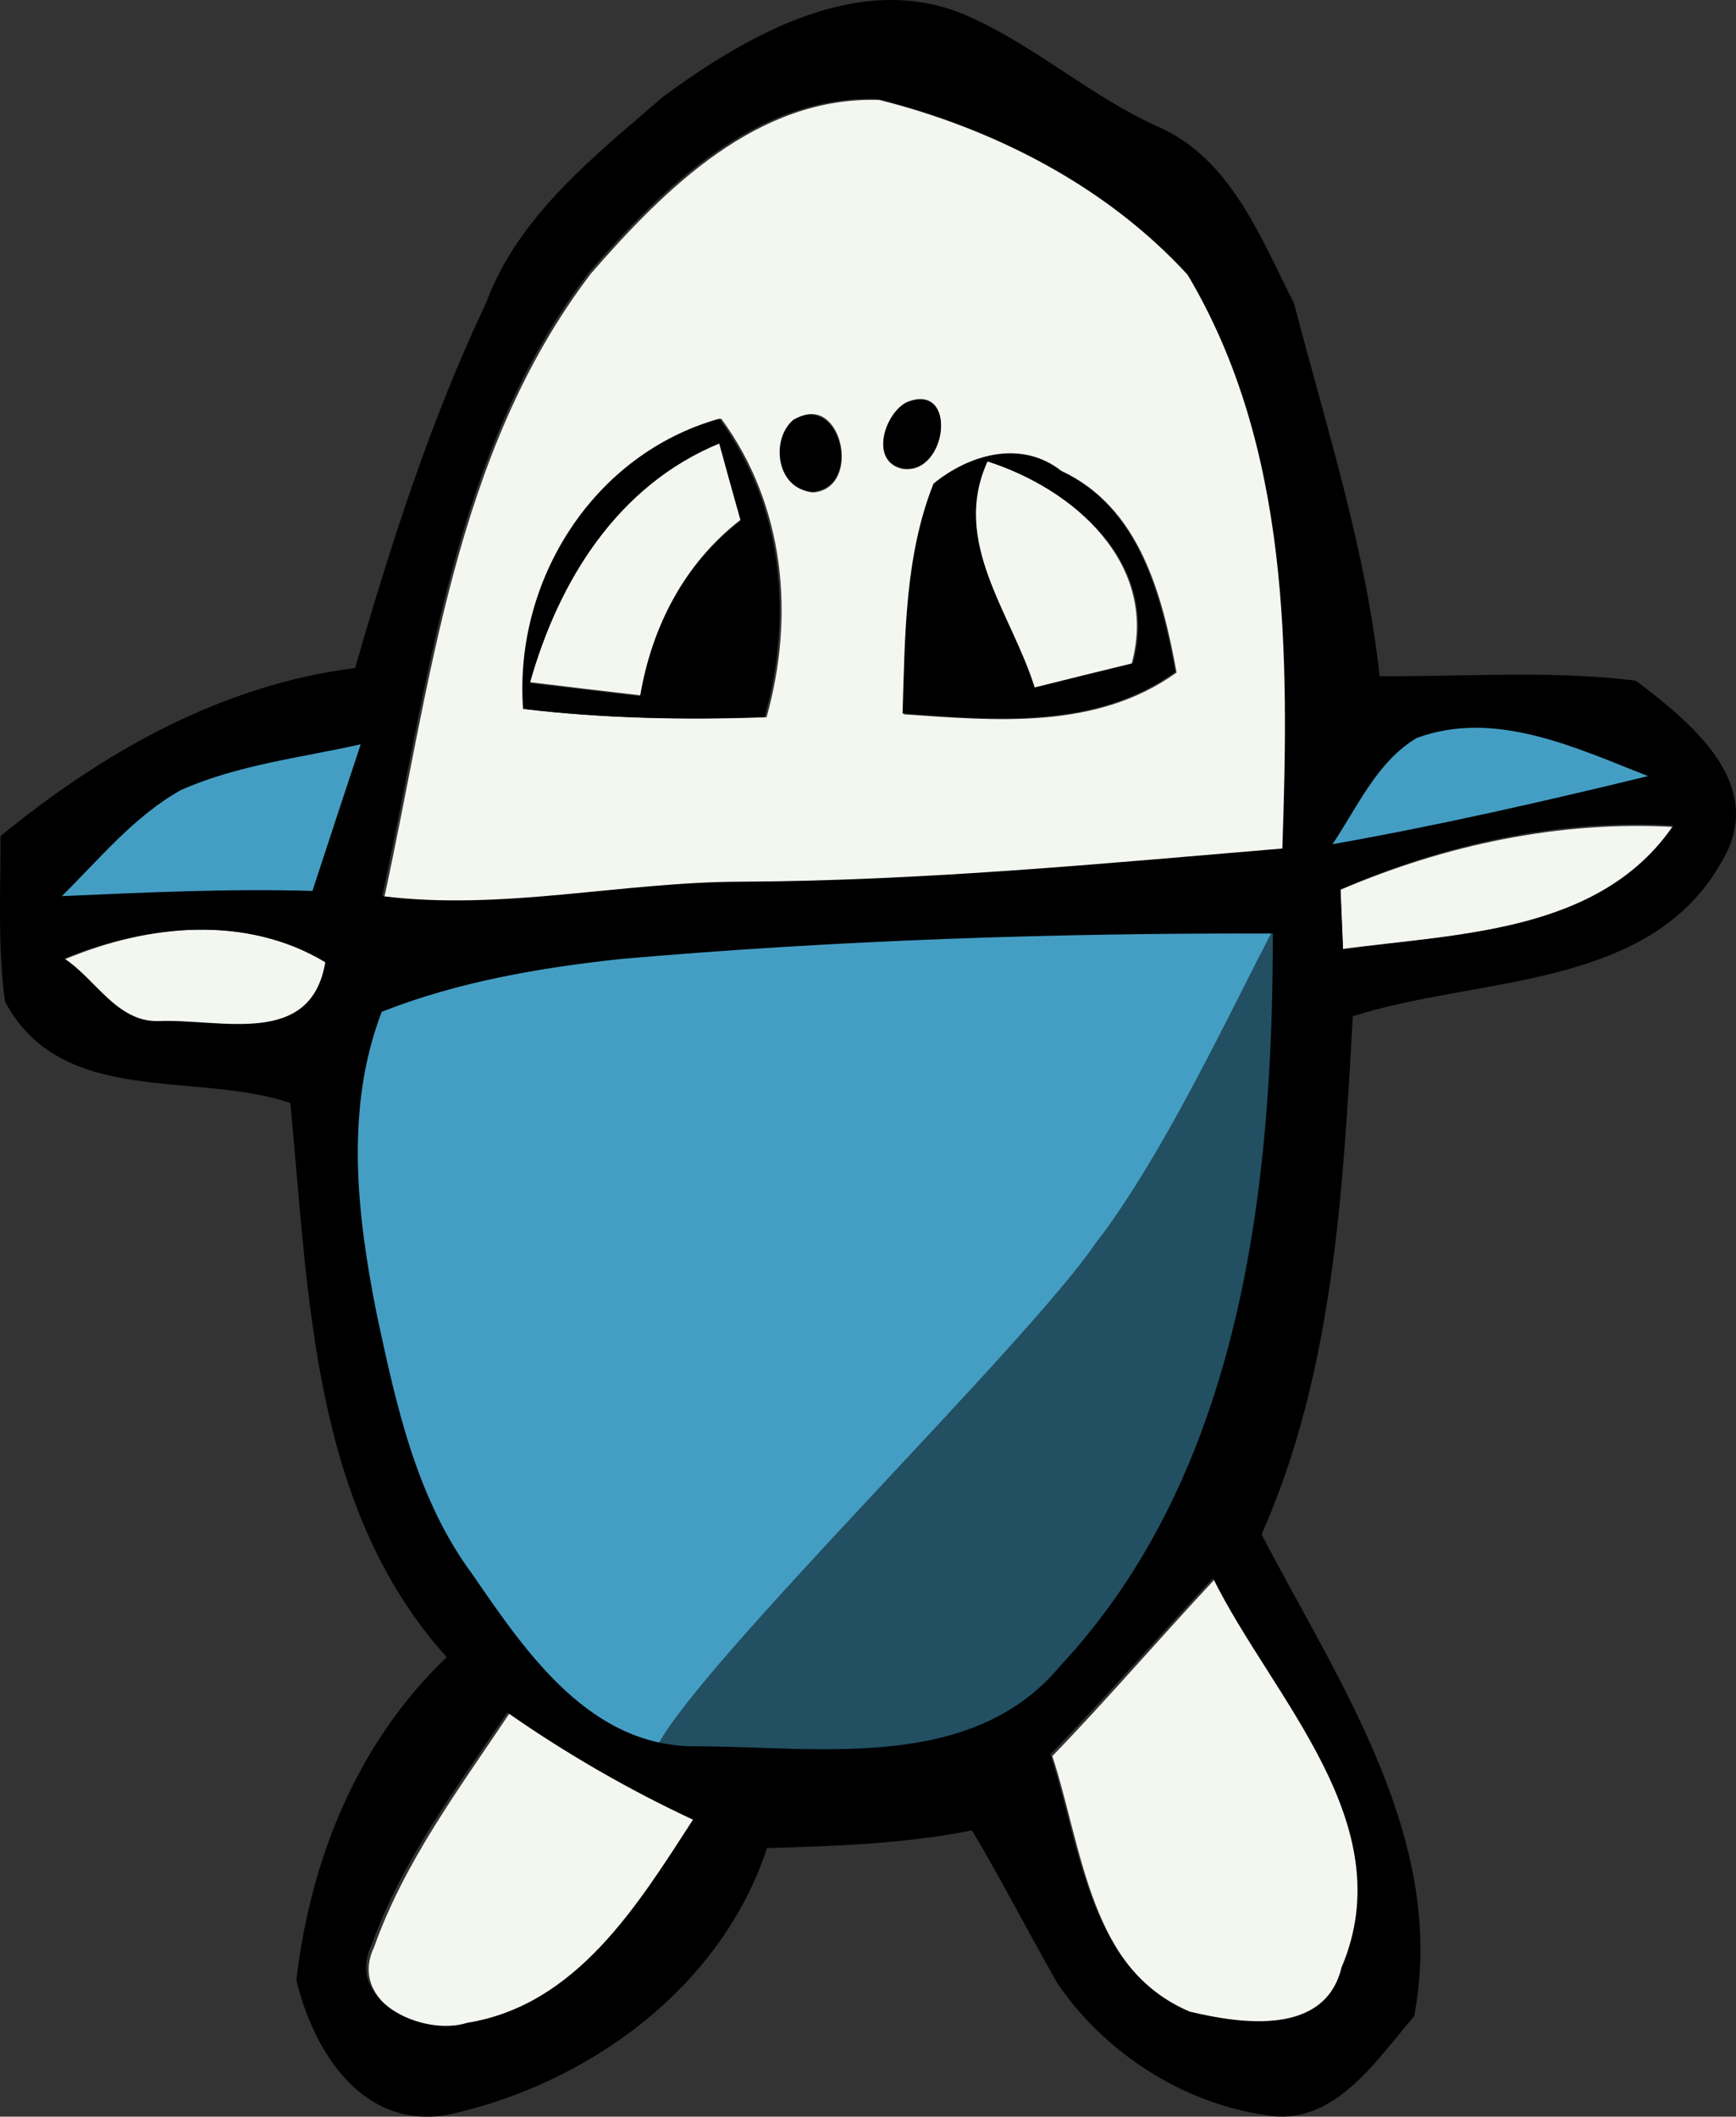 <svg width="452" height="551" xmlns="http://www.w3.org/2000/svg" xmlns:xlink="http://www.w3.org/1999/xlink" xml:space="preserve" overflow="hidden"><rect width="100%" height="100%" fill="#333333" stroke="none"/><defs><clipPath id="clip0"><rect x="833" y="1740" width="452" height="551"/></clipPath></defs><g clip-path="url(#clip0)" transform="translate(-833 -1740)"><path d="M868.788 1936.94C883.51 1930.35 918.402 1928.53 934 1925 929.794 1937.76 927.977 1966.89 923.829 1979.65 902.213 1979 859.557 1980.06 838 1981 847.757 1971.3 856.637 1943.82 868.788 1936.94Z" fill="#449EC4" fill-rule="evenodd"/><path d="M1197.62 1925.79C1218.02 1918.3 1255.44 1921.3 1279 1940.34 1251.72 1946.95 1198.57 1960.15 1171 1965 1177.53 1955.41 1187.22 1931.99 1197.62 1925.79Z" fill="#449EC4" fill-rule="evenodd"/><path d="M994.842 1978.14C1051.21 1973.19 1119.45 1978.35 1176 1978.53 1176 2044.85 1170.19 2116.59 1123.08 2167.32 1100.17 2194.91 1081.89 2207.11 1050.13 2206.99 1022.3 2207.46 970.523 2187.33 956.518 2166.85 941.869 2147.02 927.3 2124.71 922.261 2101.05 917.163 2075.22 911.661 2017.09 921.27 1991.91 940.959 1984.08 973.864 1980.43 994.842 1978.14Z" fill="#449EC4" fill-rule="evenodd"/><path d="M986.88 1811.2C1006.15 1789.09 1030.3 1764.97 1061.97 1766.03 1092.11 1773.62 1121.43 1788.68 1142.64 1811.85 1169.38 1856.84 1169.08 1910.77 1167.32 1961.47 1120.55 1965.41 1073.84 1969.88 1026.89 1970.11 995.576 1970.11 964.317 1977.82 933 1973.88 945.163 1918.24 951.156 1858.02 986.88 1811.2M1040.11 1849.08C1034.24 1854.25 1035.82 1867.49 1044.75 1868.19 1057.68 1867.13 1052.16 1841.84 1040.11 1849.08M1069.08 1844.67C1063.2 1847.67 1059.33 1860.31 1068.08 1862.07 1079.72 1863.72 1082.48 1839.2 1069.08 1844.67M969.782 1924.59C990.64 1927.06 1011.62 1927.48 1032.59 1926.71 1040 1900.24 1037.35 1871.54 1020.78 1848.96 987.996 1858.19 967.372 1891.13 969.782 1924.59M1076.48 1866.02C1068.96 1884.95 1069.08 1905.89 1068.43 1925.95 1092.52 1927.65 1118.61 1930 1139.35 1915.07 1135.65 1894.89 1129.78 1872.07 1109.39 1862.6 1099.16 1854.49 1085.71 1858.49 1076.48 1866.02Z" fill="#F3F7F0" fill-rule="evenodd"/><path d="M971 1917.58C978.487 1890.89 993.873 1865.96 1020.4 1855 1022.23 1861.72 1024.11 1868.44 1026 1875.15 1011.26 1886.53 1002.83 1902.85 999.768 1921 990.159 1919.88 980.609 1918.76 971 1917.58Z" fill="#F3F7F0" fill-rule="evenodd"/><path d="M1090 1860C1112.28 1867.18 1134.79 1886.56 1127.66 1912.7 1119.18 1914.76 1110.7 1916.88 1102.22 1919 1096.19 1899.51 1080.46 1881.08 1090 1860Z" fill="#F3F7F0" fill-rule="evenodd"/><path d="M1182 1971.63C1209.33 1959.96 1239.08 1953.55 1269 1955.28 1249.94 1982.67 1212.81 1983.01 1182.65 1987 1182.47 1983.19 1182.18 1975.44 1182 1971.63Z" fill="#F3F7F0" fill-rule="evenodd"/><path d="M850 1989.67C871.492 1980.65 897.331 1977.96 918 1990.63 914.242 2013.46 890.754 2005.51 874.37 2006.23 863.858 2006.4 857.986 1994.99 850 1989.67Z" fill="#F3F7F0" fill-rule="evenodd"/><path d="M1107 2197.13C1121.52 2182.13 1135.1 2166.24 1149.38 2151 1164.84 2182.48 1198.81 2215.21 1182.82 2252.95 1178.53 2270.85 1156.84 2267.78 1143.27 2264.47 1116.82 2253.19 1114.82 2220.99 1107 2197.13Z" fill="#F3F7F0" fill-rule="evenodd"/><path d="M930.415 2246.84C938.275 2224.65 952.705 2205.41 965.667 2186 980.919 2196.74 997.107 2206.12 1014 2213.97 999.63 2236.28 983.793 2262.54 955.286 2267.2 943.612 2270.92 923.493 2261.3 930.415 2246.84Z" fill="#F3F7F0" fill-rule="evenodd"/><path d="M1005.67 1765.17C1027.89 1748.79 1057.92 1731.64 1085.72 1744.5 1102.76 1752.19 1116.98 1764.99 1134.09 1772.8 1153.36 1780.97 1161.12 1801.69 1169.94 1819.01 1178.28 1851.07 1188.63 1882.9 1192.21 1916.02 1214.43 1916.19 1236.82 1914.43 1258.92 1917.19 1273.14 1927.94 1293.18 1944.08 1281.48 1963.93 1262.79 1997.93 1217.72 1994.05 1185.22 2004.56 1182.69 2049.89 1180.16 2097.4 1161.47 2139.44 1181.63 2178.08 1209.96 2219.06 1201.2 2264.86 1191.09 2276.55 1180.1 2293.99 1162.18 2290.52 1140.79 2287.35 1120.63 2274.32 1108.4 2256.41 1100.82 2243.19 1093.89 2229.57 1086.07 2216.48 1068.5 2219.94 1050.57 2220.59 1032.71 2221.06 1020.78 2257.52 985.927 2282.65 949.548 2290.52 927.392 2294.4 914.579 2274.02 910.172 2255.41 913.816 2223.99 926.099 2193.46 949.313 2171.38 913.992 2132.28 913.404 2076.67 908.586 2027.11 883.431 2018.71 849.169 2028.34 834.3 2000.75 832.36 1986.48 833.183 1971.98 833.124 1957.65 859.806 1935.8 890.719 1918.25 925.452 1913.9 934.797 1881.55 945.082 1849.37 959.539 1818.9 967.943 1796.11 987.867 1780.55 1005.67 1765.17M986.397 1810.85C950.665 1857.59 944.67 1917.72 932.505 1973.27 963.83 1977.2 995.095 1969.51 1026.42 1969.51 1073.38 1969.27 1120.1 1964.81 1166.88 1960.88 1168.64 1910.26 1168.94 1856.42 1142.2 1811.5 1120.98 1788.36 1091.65 1773.33 1061.51 1765.76 1029.83 1764.7 1005.67 1788.77 986.397 1810.85M1201.85 1932.11C1191.45 1938.33 1186.45 1950.13 1179.93 1959.76 1207.49 1954.89 1234.82 1948.66 1262.09 1942.03 1243.22 1934.63 1222.24 1924.59 1201.85 1932.11M880.082 1945.67C867.857 1952.54 858.925 1963.58 849.11 1973.27 870.796 1972.33 892.6 1971.27 914.345 1971.92 918.518 1959.17 922.69 1946.49 926.921 1933.75 911.23 1937.27 894.892 1939.09 880.082 1945.67M1182.04 1971.51C1182.22 1975.38 1182.51 1983.25 1182.69 1987.12 1212.72 1983.07 1249.69 1982.72 1268.67 1954.89 1238.87 1953.13 1209.25 1959.64 1182.04 1971.51M849.639 1989.53C857.631 1994.76 863.508 2005.97 874.028 2005.8 890.425 2005.09 913.933 2012.9 917.694 1990.47 897.007 1978.02 871.148 1980.67 849.639 1989.53M994.449 1989.65C973.409 1991.94 952.134 1995.58 932.387 2003.39 922.749 2028.52 925.923 2056.06 931.036 2081.84 936.09 2105.44 941.32 2130.04 956.013 2149.83 970.059 2170.27 986.809 2195.05 1014.72 2194.58 1046.58 2194.69 1086.01 2201.27 1108.99 2173.73 1156.24 2123.12 1164.41 2049.19 1164.41 1983.01 1107.7 1982.84 1050.99 1984.72 994.449 1989.65M1106.46 2196.69C1114.28 2220.41 1116.28 2252.41 1142.73 2263.63 1156.3 2266.92 1177.99 2269.97 1182.28 2252.18 1198.26 2214.66 1164.3 2182.13 1148.84 2150.83 1134.56 2165.98 1120.98 2181.77 1106.46 2196.69M929.743 2246.31C922.808 2260.69 942.966 2270.26 954.661 2266.56 983.224 2261.93 999.092 2235.8 1013.49 2213.6 996.565 2205.79 980.343 2196.45 965.064 2185.77 952.075 2205.09 937.617 2224.23 929.743 2246.31Z" fill-rule="evenodd"/><path d="M1039.58 1849.27C1051.98 1842.19 1057.67 1866.96 1044.36 1868 1035.16 1867.31 1033.53 1854.34 1039.58 1849.27Z" fill-rule="evenodd"/><path d="M1069.1 1844.78C1082.44 1839.4 1079.69 1863.54 1068.11 1861.92 1059.4 1860.19 1063.26 1847.74 1069.1 1844.78Z" fill-rule="evenodd"/><path d="M969.191 1924.54C966.779 1891.12 987.428 1858.22 1020.26 1849 1036.84 1871.56 1039.49 1900.22 1032.08 1926.65 1011.08 1927.42 990.075 1927.01 969.191 1924.54M970.956 1917.84C980.545 1919.02 990.075 1920.13 999.664 1921.25 1002.72 1903.16 1011.14 1886.89 1025.84 1875.55 1023.96 1868.85 1022.08 1862.16 1020.26 1855.46 993.782 1866.39 978.428 1891.23 970.956 1917.84Z" fill-rule="evenodd"/><path d="M1076.06 1865.88C1085.29 1858.36 1098.76 1854.37 1109 1862.47 1129.41 1871.93 1135.29 1894.72 1139 1914.87 1118.24 1929.8 1092.12 1927.45 1068 1925.74 1068.65 1905.71 1068.53 1884.8 1076.06 1865.88M1090.12 1860.12C1080.53 1881.15 1096.35 1899.54 1102.41 1918.99 1110.94 1916.87 1119.47 1914.76 1128 1912.7 1135.18 1886.62 1112.53 1867.29 1090.12 1860.12Z" fill-rule="evenodd"/><path d="M1118.18 2063.73C1145.3 2028.89 1173.5 1955.32 1173.93 1971.22 1173.93 2037.23 1177.74 2111.04 1130.39 2161.53 1107.36 2189 1079.34 2198.74 1047.42 2198.62 1019.44 2199.09 1018.08 2215.04 1004 2194.66 1015.79 2172.18 1100.1 2090.23 1118.18 2063.73Z" fill="#000000" fill-rule="evenodd" fill-opacity="0.502"/></g></svg>